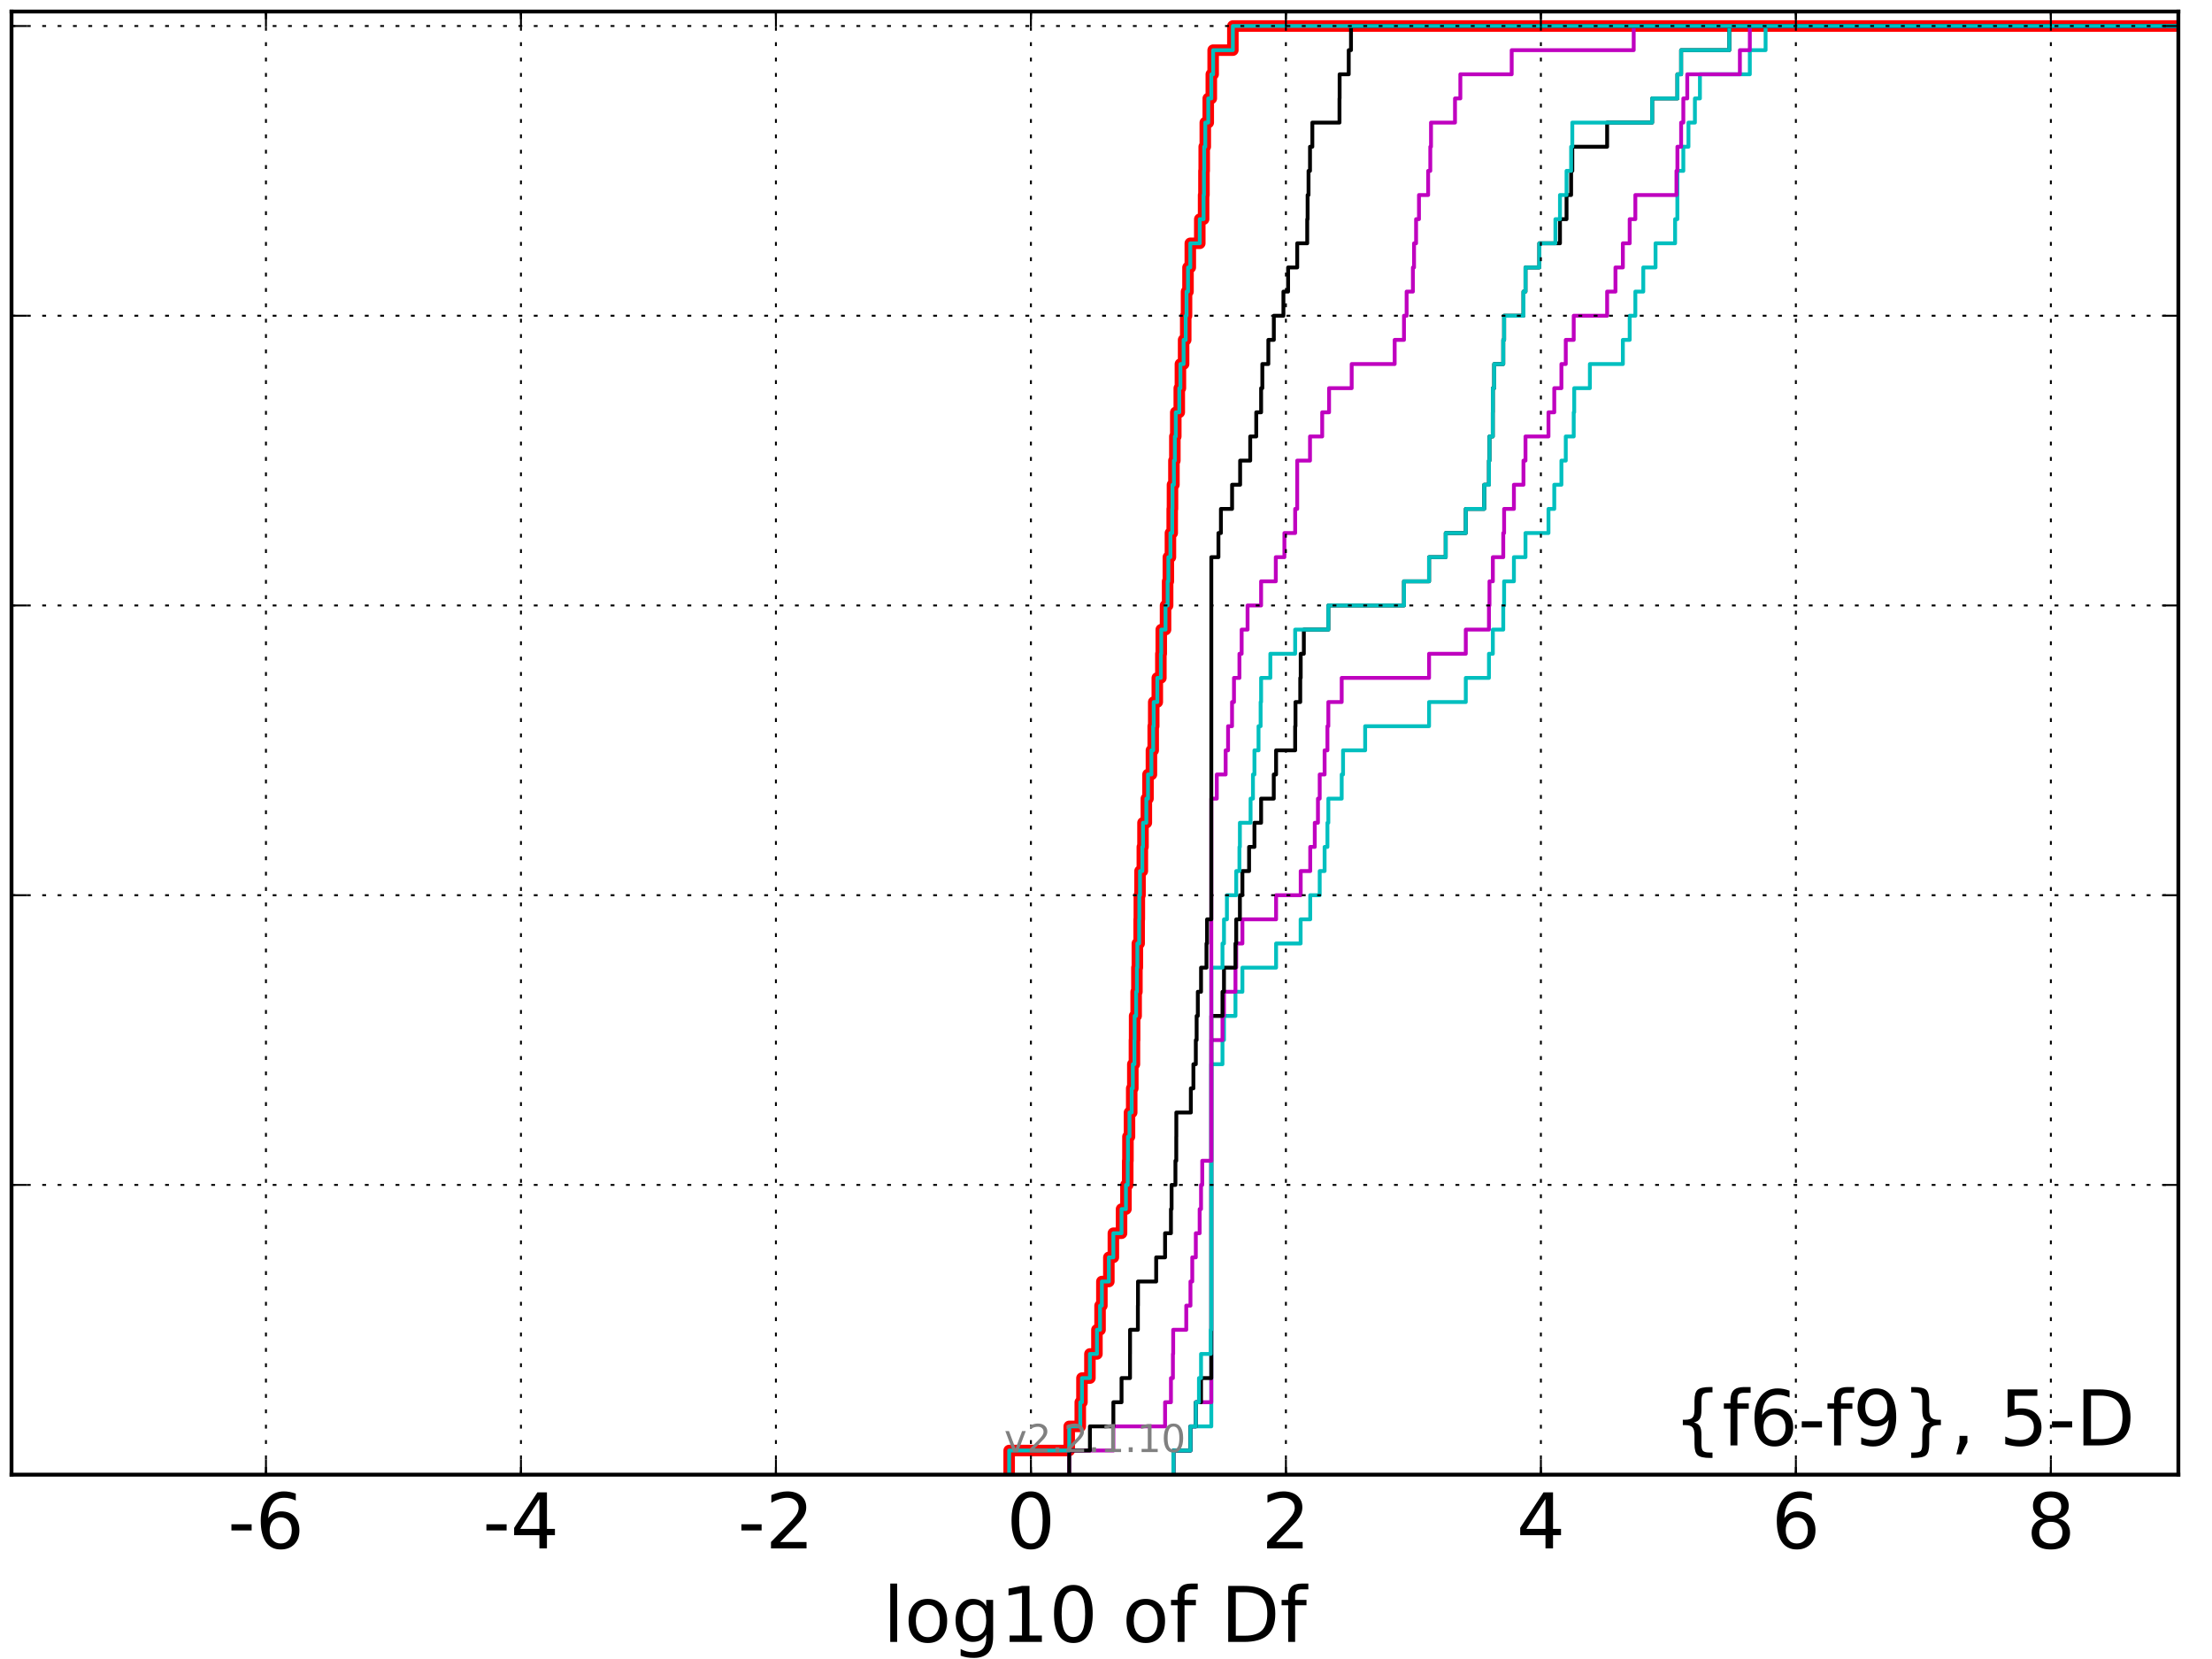 <?xml version="1.0" encoding="utf-8" standalone="no"?>
<!DOCTYPE svg PUBLIC "-//W3C//DTD SVG 1.1//EN"
  "http://www.w3.org/Graphics/SVG/1.1/DTD/svg11.dtd">
<!-- Created with matplotlib (http://matplotlib.org/) -->
<svg height="432pt" version="1.1" viewBox="0 0 576 432" width="576pt" xmlns="http://www.w3.org/2000/svg" xmlns:xlink="http://www.w3.org/1999/xlink">
 <defs>
  <style type="text/css">
*{stroke-linecap:butt;stroke-linejoin:round;stroke-miterlimit:100000;}
  </style>
 </defs>
 <g id="figure_1">
  <g id="patch_1">
   <path d="M 0 432 
L 576 432 
L 576 0 
L 0 0 
z
" style="fill:#ffffff;"/>
  </g>
  <g id="axes_1">
   <g id="patch_2">
    <path d="M 3 384 
L 567.24 384 
L 567.24 3 
L 3 3 
z
" style="fill:#ffffff;"/>
   </g>
   <g id="line2d_1">
    <path clip-path="url(#p1f818869d2)" d="M 262.785 384 
L 262.785 377.713 
L 278.423 377.713 
L 278.423 371.426 
L 281.301 371.426 
L 281.301 365.139 
L 281.739 365.139 
L 281.739 358.851 
L 283.813 358.851 
L 283.813 352.564 
L 285.639 352.564 
L 285.639 346.277 
L 286.453 346.277 
L 286.453 339.99 
L 286.926 339.99 
L 286.926 333.703 
L 288.743 333.703 
L 288.743 327.416 
L 289.917 327.416 
L 289.917 321.129 
L 292.047 321.129 
L 292.047 314.842 
L 293.196 314.842 
L 293.196 308.554 
L 293.658 308.554 
L 293.658 302.267 
L 293.715 302.267 
L 293.715 295.98 
L 294.118 295.98 
L 294.118 289.693 
L 294.696 289.693 
L 294.696 283.406 
L 294.985 283.406 
L 294.985 277.119 
L 295.406 277.119 
L 295.406 270.832 
L 295.452 270.832 
L 295.452 264.545 
L 295.849 264.545 
L 295.849 258.257 
L 296.051 258.257 
L 296.051 251.97 
L 296.166 251.97 
L 296.166 245.683 
L 296.632 245.683 
L 296.632 239.396 
L 296.682 239.396 
L 296.682 233.109 
L 296.859 233.109 
L 296.859 226.822 
L 297.463 226.822 
L 297.463 220.535 
L 297.633 220.535 
L 297.633 214.248 
L 298.506 214.248 
L 298.506 207.96 
L 298.938 207.96 
L 298.938 201.673 
L 299.829 201.673 
L 299.829 195.386 
L 300.292 195.386 
L 300.292 189.099 
L 300.427 189.099 
L 300.427 182.812 
L 301.36 182.812 
L 301.36 176.525 
L 302.29 176.525 
L 302.29 170.238 
L 302.389 170.238 
L 302.389 163.95 
L 303.503 163.95 
L 303.503 157.663 
L 304.05 157.663 
L 304.05 151.376 
L 304.236 151.376 
L 304.236 145.089 
L 304.776 145.089 
L 304.776 138.802 
L 305.242 138.802 
L 305.242 132.515 
L 305.312 132.515 
L 305.312 126.228 
L 305.687 126.228 
L 305.687 119.941 
L 305.931 119.941 
L 305.931 113.653 
L 306.172 113.653 
L 306.172 107.366 
L 307.082 107.366 
L 307.082 101.079 
L 307.377 101.079 
L 307.377 94.792 
L 308.208 94.792 
L 308.208 88.505 
L 308.761 88.505 
L 308.761 82.218 
L 308.971 82.218 
L 308.971 75.931 
L 309.353 75.931 
L 309.353 69.644 
L 309.95 69.644 
L 309.95 63.356 
L 312.42 63.356 
L 312.42 57.069 
L 313.413 57.069 
L 313.413 50.782 
L 313.507 50.782 
L 313.507 44.495 
L 313.571 44.495 
L 313.571 38.208 
L 313.854 38.208 
L 313.854 31.921 
L 314.627 31.921 
L 314.627 25.634 
L 315.424 25.634 
L 315.424 19.347 
L 315.902 19.347 
L 315.902 13.059 
L 321.035 13.059 
L 321.035 6.772 
L 321.035 6.772 
L 321.035 6.772 
L 567.24 6.772 
" style="fill:none;stroke:#ff0000;stroke-linecap:square;stroke-width:3.0;"/>
   </g>
   <g id="line2d_2">
    <path clip-path="url(#p1f818869d2)" d="M 305.558 384 
L 305.558 377.713 
L 309.992 377.713 
L 309.992 371.426 
L 315.424 371.426 
L 315.424 365.139 
L 315.424 365.139 
L 315.424 358.851 
L 315.424 358.851 
L 315.424 352.564 
L 315.424 352.564 
L 315.424 346.277 
L 315.424 346.277 
L 315.424 339.99 
L 315.424 339.99 
L 315.424 333.703 
L 315.424 333.703 
L 315.424 327.416 
L 315.424 327.416 
L 315.424 321.129 
L 315.424 321.129 
L 315.424 314.842 
L 315.424 314.842 
L 315.424 308.554 
L 315.424 308.554 
L 315.424 302.267 
L 315.424 302.267 
L 315.424 295.98 
L 315.424 295.98 
L 315.424 289.693 
L 315.424 289.693 
L 315.424 283.406 
L 315.424 283.406 
L 315.424 277.119 
L 318.331 277.119 
L 318.331 270.832 
L 318.724 270.832 
L 318.724 264.545 
L 321.712 264.545 
L 321.712 258.257 
L 323.52 258.257 
L 323.52 251.97 
L 332.289 251.97 
L 332.289 245.683 
L 338.68 245.683 
L 338.68 239.396 
L 341.179 239.396 
L 341.179 233.109 
L 343.648 233.109 
L 343.648 226.822 
L 344.924 226.822 
L 344.924 220.535 
L 345.659 220.535 
L 345.659 214.248 
L 345.898 214.248 
L 345.898 207.96 
L 349.375 207.96 
L 349.375 201.673 
L 349.728 201.673 
L 349.728 195.386 
L 355.485 195.386 
L 355.485 189.099 
L 372.126 189.099 
L 372.126 182.812 
L 381.69 182.812 
L 381.69 176.525 
L 387.72 176.525 
L 387.72 170.238 
L 388.734 170.238 
L 388.734 163.95 
L 391.446 163.95 
L 391.446 157.663 
L 391.668 157.663 
L 391.668 151.376 
L 394.22 151.376 
L 394.22 145.089 
L 397.235 145.089 
L 397.235 138.802 
L 403.222 138.802 
L 403.222 132.515 
L 404.729 132.515 
L 404.729 126.228 
L 406.588 126.228 
L 406.588 119.941 
L 407.723 119.941 
L 407.723 113.653 
L 409.793 113.653 
L 409.793 107.366 
L 409.924 107.366 
L 409.924 101.079 
L 414 101.079 
L 414 94.792 
L 422.59 94.792 
L 422.59 88.505 
L 424.366 88.505 
L 424.366 82.218 
L 425.841 82.218 
L 425.841 75.931 
L 427.908 75.931 
L 427.908 69.644 
L 431.099 69.644 
L 431.099 63.356 
L 436.192 63.356 
L 436.192 57.069 
L 436.781 57.069 
L 436.781 50.782 
L 436.795 50.782 
L 436.795 44.495 
L 438.336 44.495 
L 438.336 38.208 
L 439.673 38.208 
L 439.673 31.921 
L 441.352 31.921 
L 441.352 25.634 
L 442.656 25.634 
L 442.656 19.347 
L 455.649 19.347 
L 455.649 13.059 
L 459.756 13.059 
L 459.756 6.772 
L 459.756 6.772 
L 459.756 6.772 
L 567.24 6.772 
" style="fill:none;stroke:#00bfbf;stroke-linecap:square;"/>
   </g>
   <g id="line2d_3">
    <path clip-path="url(#p1f818869d2)" d="M 305.558 384 
L 305.558 377.713 
L 309.992 377.713 
L 309.992 371.426 
L 311.388 371.426 
L 311.388 365.139 
L 315.424 365.139 
L 315.424 358.851 
L 315.424 358.851 
L 315.424 352.564 
L 315.424 352.564 
L 315.424 346.277 
L 315.424 346.277 
L 315.424 339.99 
L 315.424 339.99 
L 315.424 333.703 
L 315.424 333.703 
L 315.424 327.416 
L 315.424 327.416 
L 315.424 321.129 
L 315.424 321.129 
L 315.424 314.842 
L 315.424 314.842 
L 315.424 308.554 
L 315.424 308.554 
L 315.424 302.267 
L 315.424 302.267 
L 315.424 295.98 
L 315.424 295.98 
L 315.424 289.693 
L 315.424 289.693 
L 315.424 283.406 
L 315.424 283.406 
L 315.424 277.119 
L 315.424 277.119 
L 315.424 270.832 
L 318.331 270.832 
L 318.331 264.545 
L 318.724 264.545 
L 318.724 258.257 
L 321.712 258.257 
L 321.712 251.97 
L 321.912 251.97 
L 321.912 245.683 
L 323.52 245.683 
L 323.52 239.396 
L 332.289 239.396 
L 332.289 233.109 
L 338.701 233.109 
L 338.701 226.822 
L 341.179 226.822 
L 341.179 220.535 
L 342.364 220.535 
L 342.364 214.248 
L 343.191 214.248 
L 343.191 207.96 
L 343.648 207.96 
L 343.648 201.673 
L 344.924 201.673 
L 344.924 195.386 
L 345.659 195.386 
L 345.659 189.099 
L 345.898 189.099 
L 345.898 182.812 
L 349.375 182.812 
L 349.375 176.525 
L 372.126 176.525 
L 372.126 170.238 
L 381.69 170.238 
L 381.69 163.95 
L 387.72 163.95 
L 387.72 157.663 
L 387.856 157.663 
L 387.856 151.376 
L 388.734 151.376 
L 388.734 145.089 
L 391.446 145.089 
L 391.446 138.802 
L 391.668 138.802 
L 391.668 132.515 
L 394.22 132.515 
L 394.22 126.228 
L 396.708 126.228 
L 396.708 119.941 
L 397.235 119.941 
L 397.235 113.653 
L 403.222 113.653 
L 403.222 107.366 
L 404.729 107.366 
L 404.729 101.079 
L 406.588 101.079 
L 406.588 94.792 
L 407.723 94.792 
L 407.723 88.505 
L 409.793 88.505 
L 409.793 82.218 
L 418.494 82.218 
L 418.494 75.931 
L 420.664 75.931 
L 420.664 69.644 
L 422.59 69.644 
L 422.59 63.356 
L 424.366 63.356 
L 424.366 57.069 
L 425.841 57.069 
L 425.841 50.782 
L 436.548 50.782 
L 436.548 44.495 
L 436.795 44.495 
L 436.795 38.208 
L 437.763 38.208 
L 437.763 31.921 
L 438.336 31.921 
L 438.336 25.634 
L 439.36 25.634 
L 439.36 19.347 
L 453.061 19.347 
L 453.061 13.059 
L 455.649 13.059 
L 455.649 6.772 
L 455.649 6.772 
L 455.649 6.772 
L 567.24 6.772 
" style="fill:none;stroke:#bf00bf;stroke-linecap:square;"/>
   </g>
   <g id="line2d_4">
    <path clip-path="url(#p1f818869d2)" d="M 305.558 384 
L 305.558 377.713 
L 309.992 377.713 
L 309.992 371.426 
L 311.388 371.426 
L 311.388 365.139 
L 312.749 365.139 
L 312.749 358.851 
L 315.424 358.851 
L 315.424 352.564 
L 315.424 352.564 
L 315.424 346.277 
L 315.424 346.277 
L 315.424 339.99 
L 315.424 339.99 
L 315.424 333.703 
L 315.424 333.703 
L 315.424 327.416 
L 315.424 327.416 
L 315.424 321.129 
L 315.424 321.129 
L 315.424 314.842 
L 315.424 314.842 
L 315.424 308.554 
L 315.424 308.554 
L 315.424 302.267 
L 315.424 302.267 
L 315.424 295.98 
L 315.424 295.98 
L 315.424 289.693 
L 315.424 289.693 
L 315.424 283.406 
L 315.424 283.406 
L 315.424 277.119 
L 315.424 277.119 
L 315.424 270.832 
L 315.424 270.832 
L 315.424 264.545 
L 318.331 264.545 
L 318.331 258.257 
L 318.724 258.257 
L 318.724 251.97 
L 321.712 251.97 
L 321.712 245.683 
L 321.912 245.683 
L 321.912 239.396 
L 322.865 239.396 
L 322.865 233.109 
L 323.52 233.109 
L 323.52 226.822 
L 325.261 226.822 
L 325.261 220.535 
L 326.656 220.535 
L 326.656 214.248 
L 328.388 214.248 
L 328.388 207.96 
L 331.686 207.96 
L 331.686 201.673 
L 332.289 201.673 
L 332.289 195.386 
L 337.257 195.386 
L 337.257 189.099 
L 337.343 189.099 
L 337.343 182.812 
L 338.583 182.812 
L 338.583 176.525 
L 338.701 176.525 
L 338.701 170.238 
L 339.518 170.238 
L 339.518 163.95 
L 345.898 163.95 
L 345.898 157.663 
L 365.594 157.663 
L 365.594 151.376 
L 372.126 151.376 
L 372.126 145.089 
L 376.461 145.089 
L 376.461 138.802 
L 381.69 138.802 
L 381.69 132.515 
L 386.484 132.515 
L 386.484 126.228 
L 387.72 126.228 
L 387.72 119.941 
L 387.856 119.941 
L 387.856 113.653 
L 388.715 113.653 
L 388.715 107.366 
L 388.734 107.366 
L 388.734 101.079 
L 389.083 101.079 
L 389.083 94.792 
L 391.446 94.792 
L 391.446 88.505 
L 391.668 88.505 
L 391.668 82.218 
L 396.708 82.218 
L 396.708 75.931 
L 397.235 75.931 
L 397.235 69.644 
L 400.835 69.644 
L 400.835 63.356 
L 406.214 63.356 
L 406.214 57.069 
L 407.925 57.069 
L 407.925 50.782 
L 409.117 50.782 
L 409.117 44.495 
L 409.426 44.495 
L 409.426 38.208 
L 418.494 38.208 
L 418.494 31.921 
L 430.215 31.921 
L 430.215 25.634 
L 436.795 25.634 
L 436.795 19.347 
L 437.763 19.347 
L 437.763 13.059 
L 450.306 13.059 
L 450.306 6.772 
L 450.306 6.772 
L 450.306 6.772 
L 567.24 6.772 
" style="fill:none;stroke:#000000;stroke-linecap:square;"/>
   </g>
   <g id="line2d_5">
    <path clip-path="url(#p1f818869d2)" d="M 305.558 384 
L 305.558 377.713 
L 309.992 377.713 
L 309.992 371.426 
L 311.388 371.426 
L 311.388 365.139 
L 312.205 365.139 
L 312.205 358.851 
L 312.749 358.851 
L 312.749 352.564 
L 315.274 352.564 
L 315.274 346.277 
L 315.424 346.277 
L 315.424 339.99 
L 315.424 339.99 
L 315.424 333.703 
L 315.424 333.703 
L 315.424 327.416 
L 315.424 327.416 
L 315.424 321.129 
L 315.424 321.129 
L 315.424 314.842 
L 315.424 314.842 
L 315.424 308.554 
L 315.424 308.554 
L 315.424 302.267 
L 315.424 302.267 
L 315.424 295.98 
L 315.424 295.98 
L 315.424 289.693 
L 315.424 289.693 
L 315.424 283.406 
L 315.424 283.406 
L 315.424 277.119 
L 315.424 277.119 
L 315.424 270.832 
L 315.424 270.832 
L 315.424 264.545 
L 315.424 264.545 
L 315.424 258.257 
L 315.424 258.257 
L 315.424 251.97 
L 318.331 251.97 
L 318.331 245.683 
L 318.724 245.683 
L 318.724 239.396 
L 319.489 239.396 
L 319.489 233.109 
L 321.912 233.109 
L 321.912 226.822 
L 322.745 226.822 
L 322.745 220.535 
L 322.865 220.535 
L 322.865 214.248 
L 325.651 214.248 
L 325.651 207.96 
L 326.268 207.96 
L 326.268 201.673 
L 326.656 201.673 
L 326.656 195.386 
L 327.718 195.386 
L 327.718 189.099 
L 328.262 189.099 
L 328.262 182.812 
L 328.388 182.812 
L 328.388 176.525 
L 330.795 176.525 
L 330.795 170.238 
L 337.257 170.238 
L 337.257 163.95 
L 345.898 163.95 
L 345.898 157.663 
L 365.594 157.663 
L 365.594 151.376 
L 372.126 151.376 
L 372.126 145.089 
L 376.461 145.089 
L 376.461 138.802 
L 381.69 138.802 
L 381.69 132.515 
L 386.484 132.515 
L 386.484 126.228 
L 387.72 126.228 
L 387.72 119.941 
L 387.856 119.941 
L 387.856 113.653 
L 388.715 113.653 
L 388.715 107.366 
L 388.734 107.366 
L 388.734 101.079 
L 389.083 101.079 
L 389.083 94.792 
L 391.446 94.792 
L 391.446 88.505 
L 391.668 88.505 
L 391.668 82.218 
L 396.708 82.218 
L 396.708 75.931 
L 397.235 75.931 
L 397.235 69.644 
L 400.835 69.644 
L 400.835 63.356 
L 405.023 63.356 
L 405.023 57.069 
L 406.214 57.069 
L 406.214 50.782 
L 407.925 50.782 
L 407.925 44.495 
L 409.117 44.495 
L 409.117 38.208 
L 409.426 38.208 
L 409.426 31.921 
L 430.215 31.921 
L 430.215 25.634 
L 436.795 25.634 
L 436.795 19.347 
L 437.763 19.347 
L 437.763 13.059 
L 450.306 13.059 
L 450.306 6.772 
L 450.306 6.772 
L 450.306 6.772 
L 567.24 6.772 
" style="fill:none;stroke:#00bfbf;stroke-linecap:square;"/>
   </g>
   <g id="line2d_6">
    <path clip-path="url(#p1f818869d2)" d="M 278.423 384 
L 278.423 377.713 
L 289.917 377.713 
L 289.917 371.426 
L 303.385 371.426 
L 303.385 365.139 
L 304.914 365.139 
L 304.914 358.851 
L 305.425 358.851 
L 305.425 352.564 
L 305.494 352.564 
L 305.494 346.277 
L 308.9 346.277 
L 308.9 339.99 
L 309.992 339.99 
L 309.992 333.703 
L 310.463 333.703 
L 310.463 327.416 
L 311.388 327.416 
L 311.388 321.129 
L 312.386 321.129 
L 312.386 314.842 
L 312.749 314.842 
L 312.749 308.554 
L 313.063 308.554 
L 313.063 302.267 
L 315.424 302.267 
L 315.424 295.98 
L 315.424 295.98 
L 315.424 289.693 
L 315.424 289.693 
L 315.424 283.406 
L 315.424 283.406 
L 315.424 277.119 
L 315.424 277.119 
L 315.424 270.832 
L 315.424 270.832 
L 315.424 264.545 
L 315.424 264.545 
L 315.424 258.257 
L 315.424 258.257 
L 315.424 251.97 
L 315.424 251.97 
L 315.424 245.683 
L 315.424 245.683 
L 315.424 239.396 
L 315.424 239.396 
L 315.424 233.109 
L 315.424 233.109 
L 315.424 226.822 
L 315.424 226.822 
L 315.424 220.535 
L 315.424 220.535 
L 315.424 214.248 
L 315.424 214.248 
L 315.424 207.96 
L 316.851 207.96 
L 316.851 201.673 
L 319.155 201.673 
L 319.155 195.386 
L 319.788 195.386 
L 319.788 189.099 
L 320.821 189.099 
L 320.821 182.812 
L 321.327 182.812 
L 321.327 176.525 
L 322.745 176.525 
L 322.745 170.238 
L 323.324 170.238 
L 323.324 163.95 
L 324.862 163.95 
L 324.862 157.663 
L 328.388 157.663 
L 328.388 151.376 
L 332.214 151.376 
L 332.214 145.089 
L 334.455 145.089 
L 334.455 138.802 
L 337.257 138.802 
L 337.257 132.515 
L 337.791 132.515 
L 337.791 126.228 
L 337.793 126.228 
L 337.793 119.941 
L 341.123 119.941 
L 341.123 113.653 
L 344.298 113.653 
L 344.298 107.366 
L 346.087 107.366 
L 346.087 101.079 
L 351.976 101.079 
L 351.976 94.792 
L 363.17 94.792 
L 363.17 88.505 
L 365.594 88.505 
L 365.594 82.218 
L 366.283 82.218 
L 366.283 75.931 
L 367.916 75.931 
L 367.916 69.644 
L 368.216 69.644 
L 368.216 63.356 
L 368.744 63.356 
L 368.744 57.069 
L 369.499 57.069 
L 369.499 50.782 
L 371.886 50.782 
L 371.886 44.495 
L 372.446 44.495 
L 372.446 38.208 
L 372.632 38.208 
L 372.632 31.921 
L 378.88 31.921 
L 378.88 25.634 
L 380.272 25.634 
L 380.272 19.347 
L 393.641 19.347 
L 393.641 13.059 
L 425.414 13.059 
L 425.414 6.772 
L 425.414 6.772 
L 425.414 6.772 
L 567.24 6.772 
" style="fill:none;stroke:#bf00bf;stroke-linecap:square;"/>
   </g>
   <g id="line2d_7">
    <path clip-path="url(#p1f818869d2)" d="M 278.423 384 
L 278.423 377.713 
L 283.813 377.713 
L 283.813 371.426 
L 289.917 371.426 
L 289.917 365.139 
L 292.047 365.139 
L 292.047 358.851 
L 294.254 358.851 
L 294.254 352.564 
L 294.264 352.564 
L 294.264 346.277 
L 296.304 346.277 
L 296.304 339.99 
L 296.33 339.99 
L 296.33 333.703 
L 301.067 333.703 
L 301.067 327.416 
L 303.385 327.416 
L 303.385 321.129 
L 304.914 321.129 
L 304.914 314.842 
L 305.08 314.842 
L 305.08 308.554 
L 306.078 308.554 
L 306.078 302.267 
L 306.299 302.267 
L 306.299 295.98 
L 306.313 295.98 
L 306.313 289.693 
L 310.094 289.693 
L 310.094 283.406 
L 310.76 283.406 
L 310.76 277.119 
L 311.388 277.119 
L 311.388 270.832 
L 311.602 270.832 
L 311.602 264.545 
L 311.91 264.545 
L 311.91 258.257 
L 312.749 258.257 
L 312.749 251.97 
L 314.165 251.97 
L 314.165 245.683 
L 314.313 245.683 
L 314.313 239.396 
L 315.424 239.396 
L 315.424 233.109 
L 315.424 233.109 
L 315.424 226.822 
L 315.424 226.822 
L 315.424 220.535 
L 315.424 220.535 
L 315.424 214.248 
L 315.424 214.248 
L 315.424 207.96 
L 315.424 207.96 
L 315.424 201.673 
L 315.424 201.673 
L 315.424 195.386 
L 315.424 195.386 
L 315.424 189.099 
L 315.424 189.099 
L 315.424 182.812 
L 315.424 182.812 
L 315.424 176.525 
L 315.424 176.525 
L 315.424 170.238 
L 315.424 170.238 
L 315.424 163.95 
L 315.424 163.95 
L 315.424 157.663 
L 315.424 157.663 
L 315.424 151.376 
L 315.424 151.376 
L 315.424 145.089 
L 317.281 145.089 
L 317.281 138.802 
L 317.925 138.802 
L 317.925 132.515 
L 320.833 132.515 
L 320.833 126.228 
L 322.928 126.228 
L 322.928 119.941 
L 325.553 119.941 
L 325.553 113.653 
L 327.126 113.653 
L 327.126 107.366 
L 328.392 107.366 
L 328.392 101.079 
L 328.71 101.079 
L 328.71 94.792 
L 330.275 94.792 
L 330.275 88.505 
L 331.704 88.505 
L 331.704 82.218 
L 334.2 82.218 
L 334.2 75.931 
L 335.418 75.931 
L 335.418 69.644 
L 337.793 69.644 
L 337.793 63.356 
L 340.397 63.356 
L 340.397 57.069 
L 340.501 57.069 
L 340.501 50.782 
L 340.739 50.782 
L 340.739 44.495 
L 341.123 44.495 
L 341.123 38.208 
L 341.731 38.208 
L 341.731 31.921 
L 348.801 31.921 
L 348.801 25.634 
L 348.835 25.634 
L 348.835 19.347 
L 351.207 19.347 
L 351.207 13.059 
L 351.796 13.059 
L 351.796 6.772 
L 351.796 6.772 
L 351.796 6.772 
L 567.24 6.772 
" style="fill:none;stroke:#000000;stroke-linecap:square;"/>
   </g>
   <g id="line2d_8">
    <path clip-path="url(#p1f818869d2)" d="M 262.785 384 
L 262.785 377.713 
L 278.423 377.713 
L 278.423 371.426 
L 281.301 371.426 
L 281.301 365.139 
L 281.739 365.139 
L 281.739 358.851 
L 283.813 358.851 
L 283.813 352.564 
L 285.639 352.564 
L 285.639 346.277 
L 286.453 346.277 
L 286.453 339.99 
L 286.926 339.99 
L 286.926 333.703 
L 288.743 333.703 
L 288.743 327.416 
L 289.917 327.416 
L 289.917 321.129 
L 292.047 321.129 
L 292.047 314.842 
L 293.196 314.842 
L 293.196 308.554 
L 293.658 308.554 
L 293.658 302.267 
L 293.715 302.267 
L 293.715 295.98 
L 294.118 295.98 
L 294.118 289.693 
L 294.696 289.693 
L 294.696 283.406 
L 294.985 283.406 
L 294.985 277.119 
L 295.406 277.119 
L 295.406 270.832 
L 295.452 270.832 
L 295.452 264.545 
L 295.849 264.545 
L 295.849 258.257 
L 296.051 258.257 
L 296.051 251.97 
L 296.166 251.97 
L 296.166 245.683 
L 296.632 245.683 
L 296.632 239.396 
L 296.682 239.396 
L 296.682 233.109 
L 296.859 233.109 
L 296.859 226.822 
L 297.463 226.822 
L 297.463 220.535 
L 297.633 220.535 
L 297.633 214.248 
L 298.506 214.248 
L 298.506 207.96 
L 298.938 207.96 
L 298.938 201.673 
L 299.829 201.673 
L 299.829 195.386 
L 300.292 195.386 
L 300.292 189.099 
L 300.427 189.099 
L 300.427 182.812 
L 301.36 182.812 
L 301.36 176.525 
L 302.29 176.525 
L 302.29 170.238 
L 302.389 170.238 
L 302.389 163.95 
L 303.503 163.95 
L 303.503 157.663 
L 304.05 157.663 
L 304.05 151.376 
L 304.236 151.376 
L 304.236 145.089 
L 304.776 145.089 
L 304.776 138.802 
L 305.242 138.802 
L 305.242 132.515 
L 305.312 132.515 
L 305.312 126.228 
L 305.687 126.228 
L 305.687 119.941 
L 305.931 119.941 
L 305.931 113.653 
L 306.172 113.653 
L 306.172 107.366 
L 307.082 107.366 
L 307.082 101.079 
L 307.377 101.079 
L 307.377 94.792 
L 308.208 94.792 
L 308.208 88.505 
L 308.761 88.505 
L 308.761 82.218 
L 308.971 82.218 
L 308.971 75.931 
L 309.353 75.931 
L 309.353 69.644 
L 309.95 69.644 
L 309.95 63.356 
L 312.42 63.356 
L 312.42 57.069 
L 313.413 57.069 
L 313.413 50.782 
L 313.507 50.782 
L 313.507 44.495 
L 313.571 44.495 
L 313.571 38.208 
L 313.854 38.208 
L 313.854 31.921 
L 314.627 31.921 
L 314.627 25.634 
L 315.424 25.634 
L 315.424 19.347 
L 315.902 19.347 
L 315.902 13.059 
L 321.035 13.059 
L 321.035 6.772 
L 321.035 6.772 
L 321.035 6.772 
L 567.24 6.772 
" style="fill:none;stroke:#00bfbf;stroke-linecap:square;"/>
   </g>
   <g id="patch_3">
    <path d="M 3 3 
L 567.24 3 
" style="fill:none;stroke:#000000;stroke-linecap:square;stroke-linejoin:miter;"/>
   </g>
   <g id="patch_4">
    <path d="M 567.24 384 
L 567.24 3 
" style="fill:none;stroke:#000000;stroke-linecap:square;stroke-linejoin:miter;"/>
   </g>
   <g id="patch_5">
    <path d="M 3 384 
L 567.24 384 
" style="fill:none;stroke:#000000;stroke-linecap:square;stroke-linejoin:miter;"/>
   </g>
   <g id="patch_6">
    <path d="M 3 384 
L 3 3 
" style="fill:none;stroke:#000000;stroke-linecap:square;stroke-linejoin:miter;"/>
   </g>
   <g id="matplotlib.axis_1">
    <g id="xtick_1"/>
    <g id="xtick_2">
     <g id="line2d_9">
      <path clip-path="url(#p1f818869d2)" d="M 69.255 384 
L 69.255 3 
" style="fill:none;stroke:#000000;stroke-dasharray:1,3;stroke-dashoffset:0.0;stroke-width:0.5;"/>
     </g>
     <g id="line2d_10">
      <defs>
       <path d="M 0 0 
L 0 -4 
" id="m0d85167050" style="stroke:#000000;stroke-width:0.5;"/>
      </defs>
      <g>
       <use style="stroke:#000000;stroke-width:0.5;" x="69.255" xlink:href="#m0d85167050" y="384.0"/>
      </g>
     </g>
     <g id="line2d_11">
      <defs>
       <path d="M 0 0 
L 0 4 
" id="m1d390e123e" style="stroke:#000000;stroke-width:0.5;"/>
      </defs>
      <g>
       <use style="stroke:#000000;stroke-width:0.5;" x="69.255" xlink:href="#m1d390e123e" y="3.0"/>
      </g>
     </g>
     <g id="text_1">
      <!-- -6 -->
      <defs>
       <path d="M 33.016 40.375 
Q 26.375 40.375 22.484 35.828 
Q 18.609 31.297 18.609 23.391 
Q 18.609 15.531 22.484 10.953 
Q 26.375 6.391 33.016 6.391 
Q 39.656 6.391 43.531 10.953 
Q 47.406 15.531 47.406 23.391 
Q 47.406 31.297 43.531 35.828 
Q 39.656 40.375 33.016 40.375 
M 52.594 71.297 
L 52.594 62.312 
Q 48.875 64.062 45.094 64.984 
Q 41.312 65.922 37.594 65.922 
Q 27.828 65.922 22.672 59.328 
Q 17.531 52.734 16.797 39.406 
Q 19.672 43.656 24.016 45.922 
Q 28.375 48.188 33.594 48.188 
Q 44.578 48.188 50.953 41.516 
Q 57.328 34.859 57.328 23.391 
Q 57.328 12.156 50.688 5.359 
Q 44.047 -1.422 33.016 -1.422 
Q 20.359 -1.422 13.672 8.266 
Q 6.984 17.969 6.984 36.375 
Q 6.984 53.656 15.188 63.938 
Q 23.391 74.219 37.203 74.219 
Q 40.922 74.219 44.703 73.484 
Q 48.484 72.75 52.594 71.297 
" id="BitstreamVeraSans-Roman-36"/>
       <path d="M 4.891 31.391 
L 31.203 31.391 
L 31.203 23.391 
L 4.891 23.391 
z
" id="BitstreamVeraSans-Roman-2d"/>
      </defs>
      <g transform="translate(59.284 403.197)scale(0.2 -0.2)">
       <use xlink:href="#BitstreamVeraSans-Roman-2d"/>
       <use x="36.084" xlink:href="#BitstreamVeraSans-Roman-36"/>
      </g>
     </g>
    </g>
    <g id="xtick_3">
     <g id="line2d_12">
      <path clip-path="url(#p1f818869d2)" d="M 135.653 384 
L 135.653 3 
" style="fill:none;stroke:#000000;stroke-dasharray:1,3;stroke-dashoffset:0.0;stroke-width:0.5;"/>
     </g>
     <g id="line2d_13">
      <g>
       <use style="stroke:#000000;stroke-width:0.5;" x="135.653" xlink:href="#m0d85167050" y="384.0"/>
      </g>
     </g>
     <g id="line2d_14">
      <g>
       <use style="stroke:#000000;stroke-width:0.5;" x="135.653" xlink:href="#m1d390e123e" y="3.0"/>
      </g>
     </g>
     <g id="text_2">
      <!-- -4 -->
      <defs>
       <path d="M 37.797 64.312 
L 12.891 25.391 
L 37.797 25.391 
z
M 35.203 72.906 
L 47.609 72.906 
L 47.609 25.391 
L 58.016 25.391 
L 58.016 17.188 
L 47.609 17.188 
L 47.609 0 
L 37.797 0 
L 37.797 17.188 
L 4.891 17.188 
L 4.891 26.703 
z
" id="BitstreamVeraSans-Roman-34"/>
      </defs>
      <g transform="translate(125.682 403.197)scale(0.2 -0.2)">
       <use xlink:href="#BitstreamVeraSans-Roman-2d"/>
       <use x="36.084" xlink:href="#BitstreamVeraSans-Roman-34"/>
      </g>
     </g>
    </g>
    <g id="xtick_4">
     <g id="line2d_15">
      <path clip-path="url(#p1f818869d2)" d="M 202.051 384 
L 202.051 3 
" style="fill:none;stroke:#000000;stroke-dasharray:1,3;stroke-dashoffset:0.0;stroke-width:0.5;"/>
     </g>
     <g id="line2d_16">
      <g>
       <use style="stroke:#000000;stroke-width:0.5;" x="202.051" xlink:href="#m0d85167050" y="384.0"/>
      </g>
     </g>
     <g id="line2d_17">
      <g>
       <use style="stroke:#000000;stroke-width:0.5;" x="202.051" xlink:href="#m1d390e123e" y="3.0"/>
      </g>
     </g>
     <g id="text_3">
      <!-- -2 -->
      <defs>
       <path d="M 19.188 8.297 
L 53.609 8.297 
L 53.609 0 
L 7.328 0 
L 7.328 8.297 
Q 12.938 14.109 22.625 23.891 
Q 32.328 33.688 34.812 36.531 
Q 39.547 41.844 41.422 45.531 
Q 43.312 49.219 43.312 52.781 
Q 43.312 58.594 39.234 62.25 
Q 35.156 65.922 28.609 65.922 
Q 23.969 65.922 18.812 64.312 
Q 13.672 62.703 7.812 59.422 
L 7.812 69.391 
Q 13.766 71.781 18.938 73 
Q 24.125 74.219 28.422 74.219 
Q 39.75 74.219 46.484 68.547 
Q 53.219 62.891 53.219 53.422 
Q 53.219 48.922 51.531 44.891 
Q 49.859 40.875 45.406 35.406 
Q 44.188 33.984 37.641 27.219 
Q 31.109 20.453 19.188 8.297 
" id="BitstreamVeraSans-Roman-32"/>
      </defs>
      <g transform="translate(192.08 403.197)scale(0.2 -0.2)">
       <use xlink:href="#BitstreamVeraSans-Roman-2d"/>
       <use x="36.084" xlink:href="#BitstreamVeraSans-Roman-32"/>
      </g>
     </g>
    </g>
    <g id="xtick_5">
     <g id="line2d_18">
      <path clip-path="url(#p1f818869d2)" d="M 268.449 384 
L 268.449 3 
" style="fill:none;stroke:#000000;stroke-dasharray:1,3;stroke-dashoffset:0.0;stroke-width:0.5;"/>
     </g>
     <g id="line2d_19">
      <g>
       <use style="stroke:#000000;stroke-width:0.5;" x="268.449" xlink:href="#m0d85167050" y="384.0"/>
      </g>
     </g>
     <g id="line2d_20">
      <g>
       <use style="stroke:#000000;stroke-width:0.5;" x="268.449" xlink:href="#m1d390e123e" y="3.0"/>
      </g>
     </g>
     <g id="text_4">
      <!-- 0 -->
      <defs>
       <path d="M 31.781 66.406 
Q 24.172 66.406 20.328 58.906 
Q 16.5 51.422 16.5 36.375 
Q 16.5 21.391 20.328 13.891 
Q 24.172 6.391 31.781 6.391 
Q 39.453 6.391 43.281 13.891 
Q 47.125 21.391 47.125 36.375 
Q 47.125 51.422 43.281 58.906 
Q 39.453 66.406 31.781 66.406 
M 31.781 74.219 
Q 44.047 74.219 50.516 64.516 
Q 56.984 54.828 56.984 36.375 
Q 56.984 17.969 50.516 8.266 
Q 44.047 -1.422 31.781 -1.422 
Q 19.531 -1.422 13.062 8.266 
Q 6.594 17.969 6.594 36.375 
Q 6.594 54.828 13.062 64.516 
Q 19.531 74.219 31.781 74.219 
" id="BitstreamVeraSans-Roman-30"/>
      </defs>
      <g transform="translate(262.086 403.197)scale(0.2 -0.2)">
       <use xlink:href="#BitstreamVeraSans-Roman-30"/>
      </g>
     </g>
    </g>
    <g id="xtick_6">
     <g id="line2d_21">
      <path clip-path="url(#p1f818869d2)" d="M 334.847 384 
L 334.847 3 
" style="fill:none;stroke:#000000;stroke-dasharray:1,3;stroke-dashoffset:0.0;stroke-width:0.5;"/>
     </g>
     <g id="line2d_22">
      <g>
       <use style="stroke:#000000;stroke-width:0.5;" x="334.847" xlink:href="#m0d85167050" y="384.0"/>
      </g>
     </g>
     <g id="line2d_23">
      <g>
       <use style="stroke:#000000;stroke-width:0.5;" x="334.847" xlink:href="#m1d390e123e" y="3.0"/>
      </g>
     </g>
     <g id="text_5">
      <!-- 2 -->
      <g transform="translate(328.484 403.197)scale(0.2 -0.2)">
       <use xlink:href="#BitstreamVeraSans-Roman-32"/>
      </g>
     </g>
    </g>
    <g id="xtick_7">
     <g id="line2d_24">
      <path clip-path="url(#p1f818869d2)" d="M 401.245 384 
L 401.245 3 
" style="fill:none;stroke:#000000;stroke-dasharray:1,3;stroke-dashoffset:0.0;stroke-width:0.5;"/>
     </g>
     <g id="line2d_25">
      <g>
       <use style="stroke:#000000;stroke-width:0.5;" x="401.245" xlink:href="#m0d85167050" y="384.0"/>
      </g>
     </g>
     <g id="line2d_26">
      <g>
       <use style="stroke:#000000;stroke-width:0.5;" x="401.245" xlink:href="#m1d390e123e" y="3.0"/>
      </g>
     </g>
     <g id="text_6">
      <!-- 4 -->
      <g transform="translate(394.882 403.197)scale(0.2 -0.2)">
       <use xlink:href="#BitstreamVeraSans-Roman-34"/>
      </g>
     </g>
    </g>
    <g id="xtick_8">
     <g id="line2d_27">
      <path clip-path="url(#p1f818869d2)" d="M 467.643 384 
L 467.643 3 
" style="fill:none;stroke:#000000;stroke-dasharray:1,3;stroke-dashoffset:0.0;stroke-width:0.5;"/>
     </g>
     <g id="line2d_28">
      <g>
       <use style="stroke:#000000;stroke-width:0.5;" x="467.643" xlink:href="#m0d85167050" y="384.0"/>
      </g>
     </g>
     <g id="line2d_29">
      <g>
       <use style="stroke:#000000;stroke-width:0.5;" x="467.643" xlink:href="#m1d390e123e" y="3.0"/>
      </g>
     </g>
     <g id="text_7">
      <!-- 6 -->
      <g transform="translate(461.28 403.197)scale(0.2 -0.2)">
       <use xlink:href="#BitstreamVeraSans-Roman-36"/>
      </g>
     </g>
    </g>
    <g id="xtick_9">
     <g id="line2d_30">
      <path clip-path="url(#p1f818869d2)" d="M 534.041 384 
L 534.041 3 
" style="fill:none;stroke:#000000;stroke-dasharray:1,3;stroke-dashoffset:0.0;stroke-width:0.5;"/>
     </g>
     <g id="line2d_31">
      <g>
       <use style="stroke:#000000;stroke-width:0.5;" x="534.041" xlink:href="#m0d85167050" y="384.0"/>
      </g>
     </g>
     <g id="line2d_32">
      <g>
       <use style="stroke:#000000;stroke-width:0.5;" x="534.041" xlink:href="#m1d390e123e" y="3.0"/>
      </g>
     </g>
     <g id="text_8">
      <!-- 8 -->
      <defs>
       <path d="M 31.781 34.625 
Q 24.75 34.625 20.719 30.859 
Q 16.703 27.094 16.703 20.516 
Q 16.703 13.922 20.719 10.156 
Q 24.75 6.391 31.781 6.391 
Q 38.812 6.391 42.859 10.172 
Q 46.922 13.969 46.922 20.516 
Q 46.922 27.094 42.891 30.859 
Q 38.875 34.625 31.781 34.625 
M 21.922 38.812 
Q 15.578 40.375 12.031 44.719 
Q 8.5 49.078 8.5 55.328 
Q 8.5 64.062 14.719 69.141 
Q 20.953 74.219 31.781 74.219 
Q 42.672 74.219 48.875 69.141 
Q 55.078 64.062 55.078 55.328 
Q 55.078 49.078 51.531 44.719 
Q 48 40.375 41.703 38.812 
Q 48.828 37.156 52.797 32.312 
Q 56.781 27.484 56.781 20.516 
Q 56.781 9.906 50.312 4.234 
Q 43.844 -1.422 31.781 -1.422 
Q 19.734 -1.422 13.25 4.234 
Q 6.781 9.906 6.781 20.516 
Q 6.781 27.484 10.781 32.312 
Q 14.797 37.156 21.922 38.812 
M 18.312 54.391 
Q 18.312 48.734 21.844 45.562 
Q 25.391 42.391 31.781 42.391 
Q 38.141 42.391 41.719 45.562 
Q 45.312 48.734 45.312 54.391 
Q 45.312 60.062 41.719 63.234 
Q 38.141 66.406 31.781 66.406 
Q 25.391 66.406 21.844 63.234 
Q 18.312 60.062 18.312 54.391 
" id="BitstreamVeraSans-Roman-38"/>
      </defs>
      <g transform="translate(527.678 403.197)scale(0.2 -0.2)">
       <use xlink:href="#BitstreamVeraSans-Roman-38"/>
      </g>
     </g>
    </g>
    <g id="xtick_10"/>
    <g id="xtick_11">
     <g id="line2d_33">
      <defs>
       <path d="M 0 0 
L 0 -2 
" id="mdb380c5e9c" style="stroke:#000000;stroke-width:0.5;"/>
      </defs>
      <g>
       <use style="stroke:#000000;stroke-width:0.5;" x="69.255" xlink:href="#mdb380c5e9c" y="384.0"/>
      </g>
     </g>
     <g id="line2d_34">
      <defs>
       <path d="M 0 0 
L 0 2 
" id="me3f1ad10f6" style="stroke:#000000;stroke-width:0.5;"/>
      </defs>
      <g>
       <use style="stroke:#000000;stroke-width:0.5;" x="69.255" xlink:href="#me3f1ad10f6" y="3.0"/>
      </g>
     </g>
    </g>
    <g id="xtick_12">
     <g id="line2d_35">
      <g>
       <use style="stroke:#000000;stroke-width:0.5;" x="135.653" xlink:href="#mdb380c5e9c" y="384.0"/>
      </g>
     </g>
     <g id="line2d_36">
      <g>
       <use style="stroke:#000000;stroke-width:0.5;" x="135.653" xlink:href="#me3f1ad10f6" y="3.0"/>
      </g>
     </g>
    </g>
    <g id="xtick_13">
     <g id="line2d_37">
      <g>
       <use style="stroke:#000000;stroke-width:0.5;" x="202.051" xlink:href="#mdb380c5e9c" y="384.0"/>
      </g>
     </g>
     <g id="line2d_38">
      <g>
       <use style="stroke:#000000;stroke-width:0.5;" x="202.051" xlink:href="#me3f1ad10f6" y="3.0"/>
      </g>
     </g>
    </g>
    <g id="xtick_14">
     <g id="line2d_39">
      <g>
       <use style="stroke:#000000;stroke-width:0.5;" x="268.449" xlink:href="#mdb380c5e9c" y="384.0"/>
      </g>
     </g>
     <g id="line2d_40">
      <g>
       <use style="stroke:#000000;stroke-width:0.5;" x="268.449" xlink:href="#me3f1ad10f6" y="3.0"/>
      </g>
     </g>
    </g>
    <g id="xtick_15">
     <g id="line2d_41">
      <g>
       <use style="stroke:#000000;stroke-width:0.5;" x="334.847" xlink:href="#mdb380c5e9c" y="384.0"/>
      </g>
     </g>
     <g id="line2d_42">
      <g>
       <use style="stroke:#000000;stroke-width:0.5;" x="334.847" xlink:href="#me3f1ad10f6" y="3.0"/>
      </g>
     </g>
    </g>
    <g id="xtick_16">
     <g id="line2d_43">
      <g>
       <use style="stroke:#000000;stroke-width:0.5;" x="401.245" xlink:href="#mdb380c5e9c" y="384.0"/>
      </g>
     </g>
     <g id="line2d_44">
      <g>
       <use style="stroke:#000000;stroke-width:0.5;" x="401.245" xlink:href="#me3f1ad10f6" y="3.0"/>
      </g>
     </g>
    </g>
    <g id="xtick_17">
     <g id="line2d_45">
      <g>
       <use style="stroke:#000000;stroke-width:0.5;" x="467.643" xlink:href="#mdb380c5e9c" y="384.0"/>
      </g>
     </g>
     <g id="line2d_46">
      <g>
       <use style="stroke:#000000;stroke-width:0.5;" x="467.643" xlink:href="#me3f1ad10f6" y="3.0"/>
      </g>
     </g>
    </g>
    <g id="xtick_18">
     <g id="line2d_47">
      <g>
       <use style="stroke:#000000;stroke-width:0.5;" x="534.041" xlink:href="#mdb380c5e9c" y="384.0"/>
      </g>
     </g>
     <g id="line2d_48">
      <g>
       <use style="stroke:#000000;stroke-width:0.5;" x="534.041" xlink:href="#me3f1ad10f6" y="3.0"/>
      </g>
     </g>
    </g>
    <g id="text_9">
     <!-- log10 of Df -->
     <defs>
      <path id="BitstreamVeraSans-Roman-20"/>
      <path d="M 12.406 8.297 
L 28.516 8.297 
L 28.516 63.922 
L 10.984 60.406 
L 10.984 69.391 
L 28.422 72.906 
L 38.281 72.906 
L 38.281 8.297 
L 54.391 8.297 
L 54.391 0 
L 12.406 0 
z
" id="BitstreamVeraSans-Roman-31"/>
      <path d="M 30.609 48.391 
Q 23.391 48.391 19.188 42.75 
Q 14.984 37.109 14.984 27.297 
Q 14.984 17.484 19.156 11.844 
Q 23.344 6.203 30.609 6.203 
Q 37.797 6.203 41.984 11.859 
Q 46.188 17.531 46.188 27.297 
Q 46.188 37.016 41.984 42.703 
Q 37.797 48.391 30.609 48.391 
M 30.609 56 
Q 42.328 56 49.016 48.375 
Q 55.719 40.766 55.719 27.297 
Q 55.719 13.875 49.016 6.219 
Q 42.328 -1.422 30.609 -1.422 
Q 18.844 -1.422 12.172 6.219 
Q 5.516 13.875 5.516 27.297 
Q 5.516 40.766 12.172 48.375 
Q 18.844 56 30.609 56 
" id="BitstreamVeraSans-Roman-6f"/>
      <path d="M 9.422 75.984 
L 18.406 75.984 
L 18.406 0 
L 9.422 0 
z
" id="BitstreamVeraSans-Roman-6c"/>
      <path d="M 19.672 64.797 
L 19.672 8.109 
L 31.594 8.109 
Q 46.688 8.109 53.688 14.938 
Q 60.688 21.781 60.688 36.531 
Q 60.688 51.172 53.688 57.984 
Q 46.688 64.797 31.594 64.797 
z
M 9.812 72.906 
L 30.078 72.906 
Q 51.266 72.906 61.172 64.094 
Q 71.094 55.281 71.094 36.531 
Q 71.094 17.672 61.125 8.828 
Q 51.172 0 30.078 0 
L 9.812 0 
z
" id="BitstreamVeraSans-Roman-44"/>
      <path d="M 45.406 27.984 
Q 45.406 37.75 41.375 43.109 
Q 37.359 48.484 30.078 48.484 
Q 22.859 48.484 18.828 43.109 
Q 14.797 37.75 14.797 27.984 
Q 14.797 18.266 18.828 12.891 
Q 22.859 7.516 30.078 7.516 
Q 37.359 7.516 41.375 12.891 
Q 45.406 18.266 45.406 27.984 
M 54.391 6.781 
Q 54.391 -7.172 48.188 -13.984 
Q 42 -20.797 29.203 -20.797 
Q 24.469 -20.797 20.266 -20.094 
Q 16.062 -19.391 12.109 -17.922 
L 12.109 -9.188 
Q 16.062 -11.328 19.922 -12.344 
Q 23.781 -13.375 27.781 -13.375 
Q 36.625 -13.375 41.016 -8.766 
Q 45.406 -4.156 45.406 5.172 
L 45.406 9.625 
Q 42.625 4.781 38.281 2.391 
Q 33.938 0 27.875 0 
Q 17.828 0 11.672 7.656 
Q 5.516 15.328 5.516 27.984 
Q 5.516 40.672 11.672 48.328 
Q 17.828 56 27.875 56 
Q 33.938 56 38.281 53.609 
Q 42.625 51.219 45.406 46.391 
L 45.406 54.688 
L 54.391 54.688 
z
" id="BitstreamVeraSans-Roman-67"/>
      <path d="M 37.109 75.984 
L 37.109 68.5 
L 28.516 68.5 
Q 23.688 68.5 21.797 66.547 
Q 19.922 64.594 19.922 59.516 
L 19.922 54.688 
L 34.719 54.688 
L 34.719 47.703 
L 19.922 47.703 
L 19.922 0 
L 10.891 0 
L 10.891 47.703 
L 2.297 47.703 
L 2.297 54.688 
L 10.891 54.688 
L 10.891 58.5 
Q 10.891 67.625 15.141 71.797 
Q 19.391 75.984 28.609 75.984 
z
" id="BitstreamVeraSans-Roman-66"/>
     </defs>
     <g transform="translate(229.934 427.553)scale(0.2 -0.2)">
      <use xlink:href="#BitstreamVeraSans-Roman-6c"/>
      <use x="27.783" xlink:href="#BitstreamVeraSans-Roman-6f"/>
      <use x="88.965" xlink:href="#BitstreamVeraSans-Roman-67"/>
      <use x="152.441" xlink:href="#BitstreamVeraSans-Roman-31"/>
      <use x="216.064" xlink:href="#BitstreamVeraSans-Roman-30"/>
      <use x="279.688" xlink:href="#BitstreamVeraSans-Roman-20"/>
      <use x="311.475" xlink:href="#BitstreamVeraSans-Roman-6f"/>
      <use x="372.656" xlink:href="#BitstreamVeraSans-Roman-66"/>
      <use x="407.861" xlink:href="#BitstreamVeraSans-Roman-20"/>
      <use x="439.648" xlink:href="#BitstreamVeraSans-Roman-44"/>
      <use x="516.65" xlink:href="#BitstreamVeraSans-Roman-66"/>
     </g>
    </g>
   </g>
   <g id="matplotlib.axis_2">
    <g id="ytick_1">
     <g id="line2d_49">
      <path clip-path="url(#p1f818869d2)" d="M 3 384 
L 567.24 384 
" style="fill:none;stroke:#000000;stroke-dasharray:1,3;stroke-dashoffset:0.0;stroke-width:0.5;"/>
     </g>
     <g id="line2d_50">
      <defs>
       <path d="M 0 0 
L 4 0 
" id="m2bca61f266" style="stroke:#000000;stroke-width:0.5;"/>
      </defs>
      <g>
       <use style="stroke:#000000;stroke-width:0.5;" x="3.0" xlink:href="#m2bca61f266" y="384.0"/>
      </g>
     </g>
     <g id="line2d_51">
      <defs>
       <path d="M 0 0 
L -4 0 
" id="m75f4f089c6" style="stroke:#000000;stroke-width:0.5;"/>
      </defs>
      <g>
       <use style="stroke:#000000;stroke-width:0.5;" x="567.24" xlink:href="#m75f4f089c6" y="384.0"/>
      </g>
     </g>
    </g>
    <g id="ytick_2">
     <g id="line2d_52">
      <path clip-path="url(#p1f818869d2)" d="M 3 308.554 
L 567.24 308.554 
" style="fill:none;stroke:#000000;stroke-dasharray:1,3;stroke-dashoffset:0.0;stroke-width:0.5;"/>
     </g>
     <g id="line2d_53">
      <g>
       <use style="stroke:#000000;stroke-width:0.5;" x="3.0" xlink:href="#m2bca61f266" y="308.554"/>
      </g>
     </g>
     <g id="line2d_54">
      <g>
       <use style="stroke:#000000;stroke-width:0.5;" x="567.24" xlink:href="#m75f4f089c6" y="308.554"/>
      </g>
     </g>
    </g>
    <g id="ytick_3">
     <g id="line2d_55">
      <path clip-path="url(#p1f818869d2)" d="M 3 233.109 
L 567.24 233.109 
" style="fill:none;stroke:#000000;stroke-dasharray:1,3;stroke-dashoffset:0.0;stroke-width:0.5;"/>
     </g>
     <g id="line2d_56">
      <g>
       <use style="stroke:#000000;stroke-width:0.5;" x="3.0" xlink:href="#m2bca61f266" y="233.109"/>
      </g>
     </g>
     <g id="line2d_57">
      <g>
       <use style="stroke:#000000;stroke-width:0.5;" x="567.24" xlink:href="#m75f4f089c6" y="233.109"/>
      </g>
     </g>
    </g>
    <g id="ytick_4">
     <g id="line2d_58">
      <path clip-path="url(#p1f818869d2)" d="M 3 157.663 
L 567.24 157.663 
" style="fill:none;stroke:#000000;stroke-dasharray:1,3;stroke-dashoffset:0.0;stroke-width:0.5;"/>
     </g>
     <g id="line2d_59">
      <g>
       <use style="stroke:#000000;stroke-width:0.5;" x="3.0" xlink:href="#m2bca61f266" y="157.663"/>
      </g>
     </g>
     <g id="line2d_60">
      <g>
       <use style="stroke:#000000;stroke-width:0.5;" x="567.24" xlink:href="#m75f4f089c6" y="157.663"/>
      </g>
     </g>
    </g>
    <g id="ytick_5">
     <g id="line2d_61">
      <path clip-path="url(#p1f818869d2)" d="M 3 82.218 
L 567.24 82.218 
" style="fill:none;stroke:#000000;stroke-dasharray:1,3;stroke-dashoffset:0.0;stroke-width:0.5;"/>
     </g>
     <g id="line2d_62">
      <g>
       <use style="stroke:#000000;stroke-width:0.5;" x="3.0" xlink:href="#m2bca61f266" y="82.218"/>
      </g>
     </g>
     <g id="line2d_63">
      <g>
       <use style="stroke:#000000;stroke-width:0.5;" x="567.24" xlink:href="#m75f4f089c6" y="82.218"/>
      </g>
     </g>
    </g>
    <g id="ytick_6">
     <g id="line2d_64">
      <path clip-path="url(#p1f818869d2)" d="M 3 6.772 
L 567.24 6.772 
" style="fill:none;stroke:#000000;stroke-dasharray:1,3;stroke-dashoffset:0.0;stroke-width:0.5;"/>
     </g>
     <g id="line2d_65">
      <g>
       <use style="stroke:#000000;stroke-width:0.5;" x="3.0" xlink:href="#m2bca61f266" y="6.772"/>
      </g>
     </g>
     <g id="line2d_66">
      <g>
       <use style="stroke:#000000;stroke-width:0.5;" x="567.24" xlink:href="#m75f4f089c6" y="6.772"/>
      </g>
     </g>
    </g>
   </g>
   <g id="text_10">
    <!-- {f6-f9}, 5-D -->
    <defs>
     <path d="M 12.5 -9.281 
L 15.922 -9.281 
Q 22.75 -9.281 24.828 -7.172 
Q 26.906 -5.078 26.906 1.906 
L 26.906 14.016 
Q 26.906 21.625 29.094 25.094 
Q 31.297 28.562 36.719 29.891 
Q 31.297 31.109 29.094 34.562 
Q 26.906 38.031 26.906 45.703 
L 26.906 57.812 
Q 26.906 64.75 24.828 66.875 
Q 22.75 69 15.922 69 
L 12.5 69 
L 12.5 75.984 
L 15.578 75.984 
Q 27.734 75.984 31.812 72.391 
Q 35.891 68.797 35.891 58.016 
L 35.891 46.297 
Q 35.891 39.016 38.516 36.203 
Q 41.156 33.406 48.094 33.406 
L 51.125 33.406 
L 51.125 26.422 
L 48.094 26.422 
Q 41.156 26.422 38.516 23.578 
Q 35.891 20.75 35.891 13.375 
L 35.891 1.703 
Q 35.891 -9.078 31.812 -12.688 
Q 27.734 -16.312 15.578 -16.312 
L 12.5 -16.312 
z
" id="BitstreamVeraSans-Roman-7d"/>
     <path d="M 10.984 1.516 
L 10.984 10.5 
Q 14.703 8.734 18.5 7.812 
Q 22.312 6.891 25.984 6.891 
Q 35.75 6.891 40.891 13.453 
Q 46.047 20.016 46.781 33.406 
Q 43.953 29.203 39.594 26.953 
Q 35.25 24.703 29.984 24.703 
Q 19.047 24.703 12.672 31.312 
Q 6.297 37.938 6.297 49.422 
Q 6.297 60.641 12.938 67.422 
Q 19.578 74.219 30.609 74.219 
Q 43.266 74.219 49.922 64.516 
Q 56.594 54.828 56.594 36.375 
Q 56.594 19.141 48.406 8.859 
Q 40.234 -1.422 26.422 -1.422 
Q 22.703 -1.422 18.891 -0.688 
Q 15.094 0.047 10.984 1.516 
M 30.609 32.422 
Q 37.25 32.422 41.125 36.953 
Q 45.016 41.5 45.016 49.422 
Q 45.016 57.281 41.125 61.844 
Q 37.25 66.406 30.609 66.406 
Q 23.969 66.406 20.094 61.844 
Q 16.219 57.281 16.219 49.422 
Q 16.219 41.5 20.094 36.953 
Q 23.969 32.422 30.609 32.422 
" id="BitstreamVeraSans-Roman-39"/>
     <path d="M 51.125 -9.281 
L 51.125 -16.312 
L 48.094 -16.312 
Q 35.938 -16.312 31.812 -12.688 
Q 27.688 -9.078 27.688 1.703 
L 27.688 13.375 
Q 27.688 20.75 25.047 23.578 
Q 22.406 26.422 15.484 26.422 
L 12.5 26.422 
L 12.5 33.406 
L 15.484 33.406 
Q 22.469 33.406 25.078 36.203 
Q 27.688 39.016 27.688 46.297 
L 27.688 58.016 
Q 27.688 68.797 31.812 72.391 
Q 35.938 75.984 48.094 75.984 
L 51.125 75.984 
L 51.125 69 
L 47.797 69 
Q 40.922 69 38.812 66.844 
Q 36.719 64.703 36.719 57.812 
L 36.719 45.703 
Q 36.719 38.031 34.5 34.562 
Q 32.281 31.109 26.906 29.891 
Q 32.328 28.562 34.516 25.094 
Q 36.719 21.625 36.719 14.016 
L 36.719 1.906 
Q 36.719 -4.984 38.812 -7.125 
Q 40.922 -9.281 47.797 -9.281 
z
" id="BitstreamVeraSans-Roman-7b"/>
     <path d="M 11.719 12.406 
L 22.016 12.406 
L 22.016 4 
L 14.016 -11.625 
L 7.719 -11.625 
L 11.719 4 
z
" id="BitstreamVeraSans-Roman-2c"/>
     <path d="M 10.797 72.906 
L 49.516 72.906 
L 49.516 64.594 
L 19.828 64.594 
L 19.828 46.734 
Q 21.969 47.469 24.109 47.828 
Q 26.266 48.188 28.422 48.188 
Q 40.625 48.188 47.75 41.5 
Q 54.891 34.812 54.891 23.391 
Q 54.891 11.625 47.562 5.094 
Q 40.234 -1.422 26.906 -1.422 
Q 22.312 -1.422 17.547 -0.641 
Q 12.797 0.141 7.719 1.703 
L 7.719 11.625 
Q 12.109 9.234 16.797 8.062 
Q 21.484 6.891 26.703 6.891 
Q 35.156 6.891 40.078 11.328 
Q 45.016 15.766 45.016 23.391 
Q 45.016 31 40.078 35.438 
Q 35.156 39.891 26.703 39.891 
Q 22.75 39.891 18.812 39.016 
Q 14.891 38.141 10.797 36.281 
z
" id="BitstreamVeraSans-Roman-35"/>
    </defs>
    <g transform="translate(435.705 376.38)scale(0.2 -0.2)">
     <use xlink:href="#BitstreamVeraSans-Roman-7b"/>
     <use x="63.623" xlink:href="#BitstreamVeraSans-Roman-66"/>
     <use x="98.828" xlink:href="#BitstreamVeraSans-Roman-36"/>
     <use x="162.451" xlink:href="#BitstreamVeraSans-Roman-2d"/>
     <use x="198.535" xlink:href="#BitstreamVeraSans-Roman-66"/>
     <use x="233.74" xlink:href="#BitstreamVeraSans-Roman-39"/>
     <use x="297.363" xlink:href="#BitstreamVeraSans-Roman-7d"/>
     <use x="360.986" xlink:href="#BitstreamVeraSans-Roman-2c"/>
     <use x="392.773" xlink:href="#BitstreamVeraSans-Roman-20"/>
     <use x="424.561" xlink:href="#BitstreamVeraSans-Roman-35"/>
     <use x="488.184" xlink:href="#BitstreamVeraSans-Roman-2d"/>
     <use x="524.268" xlink:href="#BitstreamVeraSans-Roman-44"/>
    </g>
   </g>
   <g id="text_11">
    <!-- v2.2.1.10 -->
    <defs>
     <path d="M 2.984 54.688 
L 12.5 54.688 
L 29.594 8.797 
L 46.688 54.688 
L 56.203 54.688 
L 35.688 0 
L 23.484 0 
z
" id="BitstreamVeraSans-Roman-76"/>
     <path d="M 10.688 12.406 
L 21 12.406 
L 21 0 
L 10.688 0 
z
" id="BitstreamVeraSans-Roman-2e"/>
    </defs>
    <g style="fill:#808080;" transform="translate(261.487 378.11)scale(0.1 -0.1)">
     <use xlink:href="#BitstreamVeraSans-Roman-76"/>
     <use x="59.18" xlink:href="#BitstreamVeraSans-Roman-32"/>
     <use x="122.803" xlink:href="#BitstreamVeraSans-Roman-2e"/>
     <use x="154.59" xlink:href="#BitstreamVeraSans-Roman-32"/>
     <use x="218.213" xlink:href="#BitstreamVeraSans-Roman-2e"/>
     <use x="250.0" xlink:href="#BitstreamVeraSans-Roman-31"/>
     <use x="313.623" xlink:href="#BitstreamVeraSans-Roman-2e"/>
     <use x="345.41" xlink:href="#BitstreamVeraSans-Roman-31"/>
     <use x="409.033" xlink:href="#BitstreamVeraSans-Roman-30"/>
    </g>
   </g>
  </g>
 </g>
 <defs>
  <clipPath id="p1f818869d2">
   <rect height="381.0" width="564.24" x="3.0" y="3.0"/>
  </clipPath>
 </defs>
</svg>
